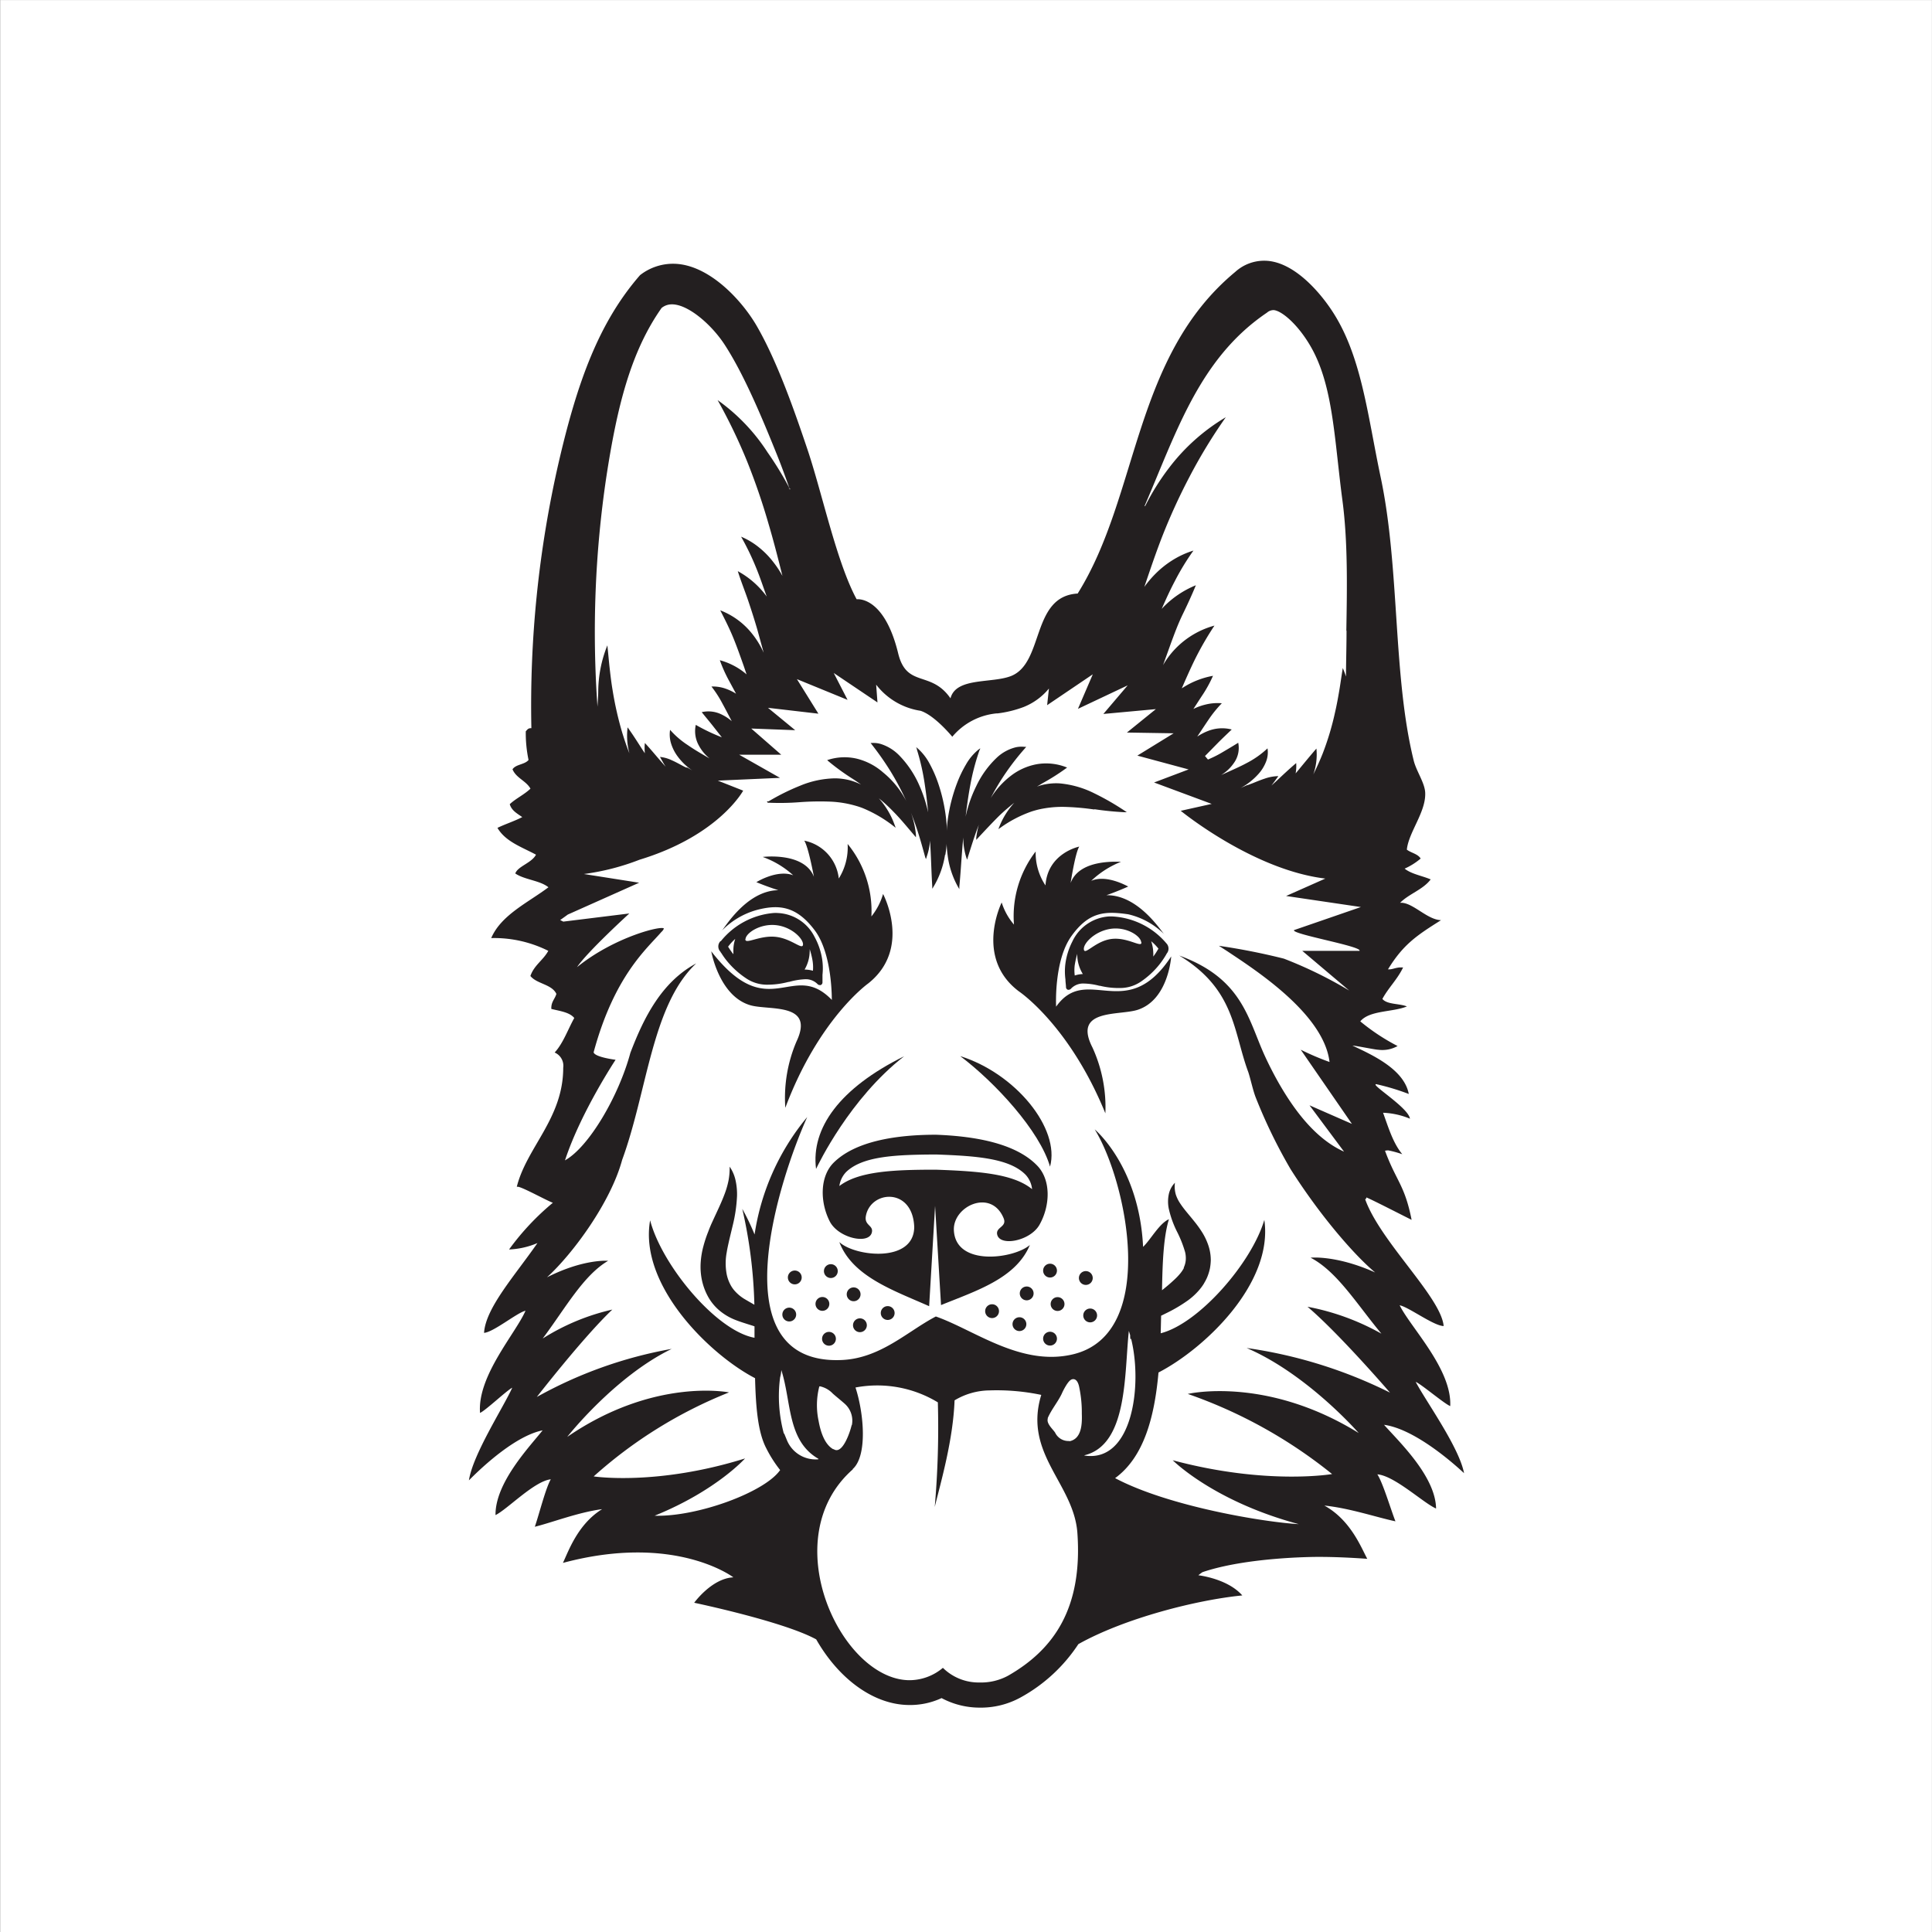 <svg xmlns="http://www.w3.org/2000/svg" xmlns:xlink="http://www.w3.org/1999/xlink" viewBox="0 0 279.67 279.67"><rect x="0" y="0" width="279.67" height="279.67" fill="#808080" stroke="none"/><defs><style>.cls-1{fill:none;}.cls-2{clip-path:url(#clip-path);}.cls-3{fill:#fff;}.cls-4{fill:#231f20;}</style><clipPath id="clip-path"><rect class="cls-1" x="0.03" y="0.01" width="279.63" height="279.66"/></clipPath></defs><g id="Layer_2" data-name="Layer 2"><g id="Layer_1-2" data-name="Layer 1"><g id="German_Shepherd_dog_-_isolated_outlined_vector_illustration" data-name="German Shepherd dog - isolated outlined vector illustration"><g class="cls-2"><polygon class="cls-3" points="279.67 279.67 0 279.67 0 0 279.67 0 279.67 279.67 279.67 279.67"/></g><path class="cls-4" d="M152,168.88c-1.48-5.16-7.93-12.18-13-16,8,2.51,14.5,10.47,13,16Z"/><path class="cls-4" d="M130.88,152.9c-7.88,6.14-12.4,15.59-12.75,16.31-.75-5.9,3.41-11.69,12.75-16.31Z"/><path class="cls-4" d="M86,152.36c.18-.38.2-.4,0,0Z"/><path class="cls-4" d="M89,136.18c0-.1,0,.06,0,0Z"/><path class="cls-4" d="M136.8,123.74h0a12.79,12.79,0,0,1-1.67,4.63l-.18.28c0-.12,0-.24,0-.36-.11-1.77-.15-3.39-.23-5h0l-.09-1.61a8.93,8.93,0,0,1-.51,2.41c0,.1-.07.2-.1.29,0-.11-.07-.22-.1-.33-.45-1.65-.87-3.14-1.37-4.58h0c-.22-.62-.45-1.24-.69-1.85a13.14,13.14,0,0,1,.73,3.24l0,.34c-.07-.08-.14-.15-.2-.23-1.07-1.25-2-2.4-3-3.41h0c-.71-.74-1.43-1.41-2.17-2a11.68,11.68,0,0,1,2.29,3.87c.05.13.1.26.14.39l-.27-.21a19,19,0,0,0-4.45-2.61h0c-.32-.13-.65-.24-1-.34a15.53,15.53,0,0,0-3.56-.61,39,39,0,0,0-4.59.07h0a36.88,36.88,0,0,1-4.44.08h-.2A1.29,1.29,0,0,0,111,116l.26,0a32.54,32.54,0,0,1,4.58-2.27h0a13.71,13.71,0,0,1,5.08-1.06,9,9,0,0,1,2.06.27,8.83,8.83,0,0,1,1.66.63c-.49-.36-1-.7-1.48-1h0a33.28,33.28,0,0,1-3.21-2.35l-.21-.19.23-.07a7.82,7.82,0,0,1,4.09-.13h0a9.08,9.08,0,0,1,3.79,2A13,13,0,0,1,131,115.6h0c.07.12.13.25.19.38-.09-.22-.19-.44-.29-.65a38.81,38.81,0,0,0-2.1-3.86h0a43.17,43.17,0,0,0-2.58-3.67c-.06-.09-.13-.17-.19-.25h.25a3.65,3.65,0,0,1,1.23.15,6.47,6.47,0,0,1,2.69,1.68h0a14.56,14.56,0,0,1,2.89,4.34,19.67,19.67,0,0,1,1.26,3.87c-.12-1.31-.27-2.62-.47-3.95a33.11,33.11,0,0,0-1.15-5.13c0-.12-.07-.24-.11-.36l.24.2a8,8,0,0,1,1.73,2.24h0a17.93,17.93,0,0,1,1.2,2.74h0a24.14,24.14,0,0,1,1.19,5.44,20.37,20.37,0,0,1,.1,2.33,16.76,16.76,0,0,1-.24,2.66Z"/><path class="cls-4" d="M158.47,117.19h0a36,36,0,0,0-4.54-.39,15.51,15.51,0,0,0-3.58.38c-.33.08-.65.17-1,.28h0a17.75,17.75,0,0,0-4.55,2.37l-.28.19.15-.38a11.3,11.3,0,0,1,2.15-3.43c-.74.58-1.47,1.2-2.19,1.89h0c-1,1-2,2.06-3.1,3.25l-.21.23c0-.11,0-.22,0-.33a12.77,12.77,0,0,1,.38-1.88l-.09.24h0c-.55,1.41-1,2.88-1.52,4.52,0,.11-.07.22-.1.33,0-.1-.07-.2-.1-.3a9.48,9.48,0,0,1-.45-2.92c-.07.7-.13,1.4-.18,2.11h0c-.13,1.62-.22,3.24-.39,5l0,.36c-.05-.1-.11-.19-.17-.29a12.65,12.65,0,0,1-1.53-4.67h0a18.23,18.23,0,0,1-.16-2.67,20.79,20.79,0,0,1,.17-2.33,23.81,23.81,0,0,1,1.36-5.39h0a17.46,17.46,0,0,1,1.29-2.69l.07.08-.07-.08a7.6,7.6,0,0,1,1.81-2.16l.25-.18c0,.12-.09.23-.13.35a33.59,33.59,0,0,0-1.32,5.06c-.28,1.51-.48,3-.66,4.48a18.65,18.65,0,0,1,1.52-4.38,13.74,13.74,0,0,1,3-4.17h0a6.17,6.17,0,0,1,2.76-1.5,4,4,0,0,1,1.24-.06l.25,0-.2.24a36.62,36.62,0,0,0-2.71,3.46h0a33.89,33.89,0,0,0-2.23,3.72l0,0a12.14,12.14,0,0,1,2.91-3.22,8.69,8.69,0,0,1,3.85-1.7h0a8,8,0,0,1,4.07.41l.23.09-.22.16a31.46,31.46,0,0,1-3.27,2.07h0l-.88.53a6.48,6.48,0,0,1,1.29-.35,8.31,8.31,0,0,1,2-.12,14,14,0,0,1,5,1.43h0a37.15,37.15,0,0,1,4.42,2.54l.3.2h-.4a43,43,0,0,1-4.35-.44Z"/><path class="cls-4" d="M120.41,144.78s.11-6.69-2.48-10.12-5.06-3.8-8.33-2.95a11.22,11.22,0,0,0-5.17,3.08c.27-.13,3.49-5.88,8.25-5.93,0,0-1.4-.42-3.19-1.16,0,0,3-1.88,5.33-1a13.07,13.07,0,0,0-4.41-2.65s6-.76,7.41,2.87c0,0-.8-4.36-1.4-5.23a6.27,6.27,0,0,1,5,5.48,8.48,8.48,0,0,0,1.28-5,15.32,15.32,0,0,1,3.44,10.49,9.27,9.27,0,0,0,1.69-3.25s4.21,7.91-2.15,12.95c0,0-7.14,5.06-12,18a20.78,20.78,0,0,1,1.61-9.58c2.72-5.73-4-4.47-6.69-5.27-4.52-1.33-5.64-7.8-5.64-7.8,8.38,10.79,11.71,1.14,17.42,7Z"/><path class="cls-4" d="M147.51,143.52c-6.5-4.86-2.51-12.88-2.51-12.88a9.1,9.1,0,0,0,1.78,3.2,15.34,15.34,0,0,1,3.14-10.58,8.47,8.47,0,0,0,1.42,4.91c.31-4.69,4.89-5.62,4.89-5.62-.58.89-1.25,5.26-1.25,5.27,1.34-3.67,7.32-3,7.32-3.08a13.36,13.36,0,0,0-4.34,2.77c2.27-1,5.37.86,5.36.82-1.77.79-3.16,1.26-3.16,1.26,4.76-.09,8.15,5.57,8.42,5.7a10.83,10.83,0,0,0-5.26-2.94c-3.34-.48-5.69-.4-8.24,3.18s-2.2,10.19-2.2,10.19c4.46-6.29,10.18,2.61,16.66-7.27,0,0-.38,6.28-4.86,7.73-2.7.87-9.43-.2-6.54,5.45a20.77,20.77,0,0,1,1.87,9.53c-5.22-12.78-12.5-17.64-12.5-17.64Z"/><path class="cls-4" d="M77.64,202.31s6.78-8.74,11-12.74a32.15,32.15,0,0,0-10.08,4.19c3.3-4.41,5.87-9.13,9.47-11.25,0,0-3.5-.32-8.85,2.39,3.74-3.4,9.22-10.85,10.88-17h0c3.65-9.94,4.3-22.43,10.72-28.44-5,2.68-7.59,7.85-9.53,12.95-1.72,6.37-6.06,13.68-9.47,15.56a.69.69,0,0,1,.05-.13c2.29-6.9,7.28-14.43,7.28-14.43s-3-.37-3.18-1.08c3-11.09,7.72-15,9.79-17.4a1.48,1.48,0,0,0,.38-.5C96,133.9,89,135.57,83.53,140h0c1.51-2.25,7.57-7.77,7.57-7.77l-9.56,1.18-.45-.23c.37-.26.74-.52,1.1-.79l10.33-4.61-8-1.26a34.7,34.7,0,0,0,8.06-2.07c11.5-3.5,15-10,15-10L103.91,113l9-.4L107,109.25l6.09,0-4.34-3.79,6.36.24-3.94-3.24,7.3.85-3.11-5,7.33,3-2-3.89,6.33,4.26-.19-2.57a10,10,0,0,0,6.42,3.78c2.07.66,4.6,3.76,4.6,3.76a9.54,9.54,0,0,1,6.39-3.38l.16,0a16.31,16.31,0,0,0,3.79-.93,9.09,9.09,0,0,0,3.65-2.67l-.26,2.41,6.61-4.47-2.15,5,7.2-3.4-3.52,4.14,7.6-.7-4.19,3.39,6.76.11-5.25,3.23,7.42,2-5,1.89,8.34,3.1-4.48,1s10.43,8.55,20.93,9.81l-5.68,2.52L197,131.3l-9.68,3.34c-.43.58,9.91,2.35,9.48,3l-8.29,0,6.8,5.75a61.44,61.44,0,0,0-9.46-4.62,94.46,94.46,0,0,0-9.41-1.86l1.27.82c3.9,2.61,13.92,9,14.75,16a37.8,37.8,0,0,1-4.17-1.78l7.41,10.74v0L189.56,160l5,6.71c-4-1.79-7.15-5.82-9.65-10.28-.64-1.15-1.24-2.33-1.79-3.52-2.46-5.34-3.2-11.23-12.42-14.59,8.12,4.92,7.81,11,10,16.88.33,1,.67,2.62,1.06,3.63a75.52,75.52,0,0,0,5.07,10.43h0c4.75,7.46,9.77,12.92,12.24,14.94-5.69-2.55-9.35-2.14-9.35-2.14,3.83,2,6.66,6.68,10.25,11a35,35,0,0,0-10.7-3.9c4.58,3.88,11.94,12.43,11.94,12.43a67.81,67.81,0,0,0-20.75-6.46c8.81,3.79,16.22,12.31,16.22,12.31-13.46-8.33-24.74-5.66-24.74-5.66a69.59,69.59,0,0,1,20.89,11.6s-9.5,1.64-23.07-2c0,0,5.88,5.94,18.25,9.25-4.92-.27-18.83-2.54-26.59-6.66,4.2-3.06,5.71-8.92,6.28-15.29,6.67-3.45,16.65-12.9,15.32-22.09-1.83,6.22-9.46,15-15,16.41l.06-2.54.79-.39a21.59,21.59,0,0,0,3.12-1.85,9.56,9.56,0,0,0,1.54-1.41,7.53,7.53,0,0,0,.7-.93l.3-.53.05-.11.08-.15.12-.28a7.24,7.24,0,0,0,.36-1.17,7.46,7.46,0,0,0,.13-1.25,6.72,6.72,0,0,0-.42-2.3,8.93,8.93,0,0,0-.91-1.83,15.94,15.94,0,0,0-1.07-1.47c-.72-.91-1.45-1.7-2-2.54a5.16,5.16,0,0,1-.67-1.35,4.23,4.23,0,0,1-.12-1.69,3.4,3.4,0,0,0-.9,1.72,5.19,5.19,0,0,0,0,2,14.53,14.53,0,0,0,1.26,3.48,16.69,16.69,0,0,1,1.11,2.83,3.82,3.82,0,0,1,.1,1.13,3.16,3.16,0,0,1-.24,1l-.05.13,0,0h0v0l0,.05c0,.08-.08.16-.12.24a4.36,4.36,0,0,1-.34.49,8.72,8.72,0,0,1-.95,1c-.52.49-1.12,1-1.74,1.49.07-4.07.22-7.72,1-10.28v0c-1.41.62-2.67,3-3.74,4-.56-11.66-7-17-7-17,4.66,7.56,9.21,29.43-3,32.52-7.59,1.91-14.39-3.48-20-5.44-4.09,2.13-8,6.06-13.62,6.3-18.07.8-8.85-26.66-5-35.17a34.54,34.54,0,0,0-7.62,17,33.4,33.4,0,0,0-1.78-3.71,69.12,69.12,0,0,1,1.75,13.88c-.55-.32-1.07-.61-1.53-.89a6.22,6.22,0,0,1-1.21-1,4.41,4.41,0,0,1-.78-1.12,5.58,5.58,0,0,1-.48-1.37,8.53,8.53,0,0,1,0-3.22c.09-.59.24-1.21.38-1.85l.24-1,.24-1a21.73,21.73,0,0,0,.63-4.3,9.35,9.35,0,0,0-.21-2.24,5.57,5.57,0,0,0-.86-2,9.5,9.5,0,0,1-.16,2,12.45,12.45,0,0,1-.53,1.86c-.44,1.2-1,2.36-1.57,3.59l-.43.94c-.13.31-.27.64-.4,1a17.82,17.82,0,0,0-.7,2.1,12,12,0,0,0-.4,2.37,9.41,9.41,0,0,0,.18,2.58,8.66,8.66,0,0,0,.92,2.44,7.14,7.14,0,0,0,1.68,2,8.23,8.23,0,0,0,2,1.21c.67.28,1.31.48,1.9.67l.89.28.22.08c0,.55,0,1.11,0,1.65-5.54-1-13.41-10.49-15.11-17-1.66,9.41,8.65,19.46,15.19,22.85.11,4.29.42,7.86,1.63,10.16a18.23,18.23,0,0,0,2,3.14c-2.21,3.2-12,6.8-18.17,6.61,8.91-3.61,13.09-8.29,13.09-8.29-12.82,4-21.91,2.6-21.91,2.6a65.7,65.7,0,0,1,19.59-12.16S94.7,199.36,82.11,208c0,0,6.83-8.71,15.12-12.74a62.46,62.46,0,0,0-19.59,7Zm35.83,5.22a20.73,20.73,0,0,1-.54-8.16,4.7,4.7,0,0,0,.17-1.05c1.49,4.63.83,10.23,5.37,12.85l0,.07a4.48,4.48,0,0,1-4.54-2.72l-.41-1Zm9.81-1.23c-.22,1-1.35,4.36-2.61,3.47a.08.08,0,0,1-.08,0c-1.26-.73-1.82-2.57-2.09-4.07a10.89,10.89,0,0,1,.08-4.92c0-.06.06-.11.12-.1a3.58,3.58,0,0,1,1.85,1.05c.58.51,1.2,1,1.76,1.5a3.27,3.27,0,0,1,1,3.08Zm.14,6.37c2.16-1.89,1.66-8,.42-11.82A16.91,16.91,0,0,1,135.76,203a132.43,132.43,0,0,1-.45,15.14c.92-3.73,2.65-9.67,2.87-15.43a10,10,0,0,1,5.06-1.44,31.45,31.45,0,0,1,7.49.65c-2.62,8.55,4.72,12.82,5.23,20,.77,10.9-3.43,16.86-10,20.63a8.19,8.19,0,0,1-4.16,1,7.36,7.36,0,0,1-5.31-2.12,7.53,7.53,0,0,1-4.92,1.79c-9.88-.15-19.48-20.54-8.11-30.53Zm31.41-4.08a2.13,2.13,0,0,1-2.1-1.22c-.35-.52-1.26-1.28-1.06-2,0-.1,0-.17,0-.1.53-1.23,1.41-2.26,2-3.46a10.12,10.12,0,0,1,.78-1.45c.19-.26.45-.65.8-.71.67-.11.91.76,1,1.28a17.74,17.74,0,0,1,.35,3.71c.05,1.46,0,3.68-1.84,4Zm2.15,2.07c6.31-1.53,5.76-11.84,6.43-18,.06.2.13.41.19.62a2.56,2.56,0,0,0,.05.62l.08-.13c1.68,6.71.22,18-6.75,16.93ZM194.92,91.27c0,2.21-.07,4.45-.08,6.67-.13-.41-.29-.83-.46-1.24-.19,1.12-.33,2.2-.51,3.26s-.37,2.11-.61,3.14a40.22,40.22,0,0,1-1.8,6c-.4,1-.85,2-1.35,3a8.62,8.62,0,0,0,.45-3.74c-1,1.15-1.89,2.25-2.77,3.31l-.24.28a5.72,5.72,0,0,0,.08-1.49c-1.08.92-2,1.79-2.87,2.61l-.71.64c.33-.43.65-.87,1-1.36a6.32,6.32,0,0,0-2,.37c-.61.2-1.18.44-1.7.65l-.75.28-.09,0,0,0h0l-.08.05-.21.09-.39.17-.26.12a9.5,9.5,0,0,0,2.56-2,5.77,5.77,0,0,0,1.11-1.75,3.68,3.68,0,0,0,.24-2,13.16,13.16,0,0,1-3,2.12c-1,.54-2.07,1-3.17,1.5l-.54.24h0a6,6,0,0,0,1.85-1.75,3.72,3.72,0,0,0,.62-2.92c-.93.58-1.65,1-2.38,1.43s-1.31.7-2,1l-.43-.51c.62-.62,1.2-1.22,1.81-1.84s1.26-1.23,2.06-2a5.54,5.54,0,0,0-3.42.21,7.54,7.54,0,0,0-1.57.82l.13-.2c.51-.76,1-1.51,1.51-2.26a17.09,17.09,0,0,1,1.92-2.37,7.3,7.3,0,0,0-2.4.2,8,8,0,0,0-1.72.63l1.17-1.8a18.79,18.79,0,0,0,1.67-3,12,12,0,0,0-4.28,1.66l-.24.15.51-1.17c.59-1.32,1.17-2.62,1.85-3.91a45.9,45.9,0,0,1,2.37-4,12.37,12.37,0,0,0-5.17,2.87,12.21,12.21,0,0,0-2.27,2.85l1.17-3.25c.51-1.37,1-2.71,1.66-4.07s1.3-2.73,1.92-4.24a13.85,13.85,0,0,0-4.78,3.24,1.29,1.29,0,0,1-.16.17c.59-1.35,1.19-2.68,1.89-4a35.09,35.09,0,0,1,2.7-4.43,12.9,12.9,0,0,0-3.11,1.44,13.82,13.82,0,0,0-2.41,1.94,15.38,15.38,0,0,0-1.59,1.88c.84-2.48,1.69-5,2.62-7.38A86.77,86.77,0,0,1,172.2,69a76.44,76.44,0,0,1,5.24-8.6,28.67,28.67,0,0,0-8.26,7.39,34.54,34.54,0,0,0-3.41,5.47l-.09,0c.62-1.44,1.22-2.88,1.81-4.3,3.84-9.25,7.47-18,15.91-23.7a1.44,1.44,0,0,1,1-.37c1.18.12,3.48,2.09,5.28,5.18,2.62,4.48,3.26,10.25,4,16.93.2,1.77.4,3.61.65,5.47.78,5.9.67,12.48.56,18.84ZM114.27,70.73c-.12,0-.09-.08,0-.08a48.3,48.3,0,0,0-3.16-5.17,27.6,27.6,0,0,0-7.23-7.56,79.73,79.73,0,0,1,4.27,8.87,95.11,95.11,0,0,1,3.11,9.07c.73,2.47,1.38,5,2,7.5a14.32,14.32,0,0,0-1.32-2,12.34,12.34,0,0,0-2-2.06,10.54,10.54,0,0,0-2.66-1.61,38.54,38.54,0,0,1,2.2,4.56c.56,1.36,1,2.73,1.51,4.11l-.13-.18a12.68,12.68,0,0,0-4.06-3.5c.49,1.55,1.06,2.94,1.53,4.34s.91,2.77,1.31,4.16l.91,3.31a12.57,12.57,0,0,0-1.88-3,10.8,10.8,0,0,0-4.41-3.14c.74,1.44,1.39,2.75,1.93,4.08s1,2.65,1.48,4c.13.39.27.79.4,1.19l-.2-.17a9.88,9.88,0,0,0-3.67-1.88,20.89,20.89,0,0,0,1.35,3l1,1.85a7.53,7.53,0,0,0-1.48-.72,5.53,5.53,0,0,0-2.08-.32,16.54,16.54,0,0,1,1.59,2.47c.43.78.82,1.55,1.24,2.34a2.12,2.12,0,0,0,.11.21,6.15,6.15,0,0,0-1.35-.91,4.3,4.3,0,0,0-3-.4c.67.84,1.22,1.48,1.73,2.14l1.18,1.5a27.76,27.76,0,0,1-3.77-1.8,4.26,4.26,0,0,0,.45,3,6,6,0,0,0,1.55,1.86h0l-.46-.26c-.94-.55-1.85-1.08-2.71-1.68A12.37,12.37,0,0,1,97,105.65a4.4,4.4,0,0,0,.15,2,6.23,6.23,0,0,0,.91,1.8,8.6,8.6,0,0,0,2.17,2.09l-.23-.14-.33-.19-.18-.1-.07,0h0l0,0-.08,0c-.21-.09-.42-.2-.64-.32-.45-.24-.94-.51-1.46-.74a5.19,5.19,0,0,0-1.7-.48c.28.52.55,1,.82,1.42l-.6-.68c-.76-.86-1.5-1.78-2.41-2.76a6.74,6.74,0,0,0,0,1.49l-.2-.29c-.73-1.11-1.43-2.26-2.3-3.46a9.89,9.89,0,0,0,.26,3.76c-.4-1-.75-2.05-1.07-3.1a48.9,48.9,0,0,1-1.37-6.09c-.17-1-.3-2.09-.42-3.16s-.21-2.16-.33-3.28a18.13,18.13,0,0,0-1.32,6.58c0,.75-.07,1.52-.11,2.3a152.3,152.3,0,0,1,1.28-33.25c1.53-10,3.48-18.06,8-24.47a2.32,2.32,0,0,1,1.35-.52c2.39-.13,5.91,2.94,7.8,5.87,2.72,4.19,5.3,10.28,7.69,16.25.55,1.37,1.11,2.93,1.7,4.59.08,0,.22,0,0,.08ZM78.59,207c-1.93,2.43-6.92,7.62-6.86,12.32,1.74-.86,5.6-4.91,8-5.18-.75,1.31-1.69,5.07-2.31,6.87,2.54-.63,6.27-2.09,9.74-2.55-3.52,2.17-4.87,6.09-5.67,7.78,16.24-4.35,24.67,2.09,24.67,2.09-3.13.15-5.67,3.68-5.67,3.68s12.91,2.7,17.66,5.3c3.28,5.74,8.3,9.43,13.36,9.5a10.81,10.81,0,0,0,4.79-1,11.68,11.68,0,0,0,5.45,1.38,11.93,11.93,0,0,0,6-1.48A23.52,23.52,0,0,0,156.1,238c6.75-3.78,17.19-6.41,23.73-7.05-2.14-2.45-6.36-2.92-6.36-2.92a6.7,6.7,0,0,1,.6-.45c6.37-2.16,16-2.21,16.78-2.21,2.32,0,4.71.11,7.07.28-.88-1.62-2.39-5.6-6.21-7.71,3.66.37,7.61,1.72,10.29,2.28-.7-1.78-1.79-5.51-2.62-6.8,2.49.2,6.65,4.14,8.5,4.95-.07-4.69-5.44-9.75-7.53-12.12,4.07.55,9.2,4.79,11.58,7-.71-3.77-5.57-10.48-7-13.22.88.39,4.1,3.14,5,3.51.26-5.35-5.74-11.38-7.32-14.59,1.26.22,4.95,3,6.37,3-.39-4.2-9.16-12.2-11.36-18.34.13-.09.2-.18.16-.28.78.3,5.83,2.9,6.56,3.25-1-5.06-2.23-5.6-3.85-10a1.8,1.8,0,0,1,.5-.05,15.71,15.71,0,0,1,2,.55c-1.34-1.61-2-3.85-2.78-6a11.15,11.15,0,0,1,3.89.86c-.23-1.62-5.82-5-4.88-5a34,34,0,0,1,4.71,1.42c-.67-3.55-5.22-5.63-8.15-7,.46,0,3.28.59,3.74.6a4.51,4.51,0,0,0,2.79-.54,30.27,30.27,0,0,1-5.4-3.57c1.34-1.62,4.66-1.31,6.75-2.16-1.09-.45-2.86-.25-3.55-1.09.88-1.63,2.17-2.82,3-4.56l-.36,0c-.63,0-1.18.28-1.61.28l-.22,0c2.19-3.59,4.16-4.91,7.68-7.12-2-.06-4-2.49-5.76-2.52h-.16c1.3-1.31,3.3-1.89,4.42-3.38-1.24-.53-2.79-.77-3.77-1.56a9.49,9.49,0,0,0,2.32-1.46c-.42-.69-1.41-.82-2-1.29.25-2.49,2.72-5.38,2.66-8.13,0-1.45-1.27-3.18-1.66-4.74-3.05-12.32-2-27.84-4.78-41-1.94-9.15-2.78-17.84-7.22-24.38-1.94-2.87-5.65-7-9.64-7a6.23,6.23,0,0,0-4.2,1.62C164,51.64,164.89,71.71,156,85.92c-6.74.38-4.83,10-9.62,11.93-2.77,1.11-8,.15-8.79,3.24-2.83-4.1-6.34-1.46-7.57-6.5-1.78-7.32-5-7.84-5.83-7.85H124c-2.84-5.25-4.89-14.92-7-21.34-2.09-6.24-4.54-13.15-7.43-18.17-2.18-3.79-7-9-12.07-9.05a7.75,7.75,0,0,0-4.85,1.65c-6,6.89-9.11,15.56-11.8,27.21a157.55,157.55,0,0,0-3.93,38.37h-.1c-.39,0-.52.26-.71.45a19,19,0,0,0,.4,4.15c-.55.68-1.83.61-2.32,1.35.52,1.27,1.95,1.65,2.6,2.8-.9.87-2.1,1.41-3,2.25.27.94,1.09,1.36,1.81,1.87-1.13.59-2.44,1-3.59,1.56,1.17,2,3.52,2.77,5.58,3.88-.64,1.22-2.62,1.66-3,2.72,1.34.92,3.57,1,4.8,2-2.92,2.2-6.85,4-8.28,7.35h.15a17.54,17.54,0,0,1,8.11,1.85c-.73,1.35-2.06,2.08-2.59,3.64.94,1.17,3.08,1.17,3.76,2.59-.21.76-.78,1.14-.73,2.18,1.24.31,2.63.47,3.32,1.31-.94,1.69-1.6,3.65-2.84,5a2.09,2.09,0,0,1,1.24,2.21c0,7.33-5.29,11.51-6.72,17.22h.13c.59,0,4.2,2,5.09,2.32a37,37,0,0,0-6.34,6.76,11.61,11.61,0,0,0,4.11-.93c-3.27,4.71-7.5,9.38-7.73,13,1.36-.09,4.8-2.94,6-3.2-1.41,3.26-7,9.44-6.58,14.79.85-.39,3.84-3.23,4.66-3.65-1.24,2.78-5.69,9.62-6.27,13.41,2.21-2.24,7-6.61,10.85-7.27Z"/><path class="cls-4" d="M120.27,183a1,1,0,0,1,0,2,1,1,0,0,1,0-2Z"/><path class="cls-4" d="M115.05,185.92a1,1,0,0,1,0-2,1,1,0,0,1,0,2Z"/><path class="cls-4" d="M123.57,186.36a1,1,0,0,1,0,2,1,1,0,0,1,0-2Z"/><path class="cls-4" d="M119.05,187.75a1,1,0,0,1,0,2,1,1,0,0,1,0-2Z"/><path class="cls-4" d="M114.25,191.29a1,1,0,0,1,0-2,1,1,0,0,1,0,2Z"/><path class="cls-4" d="M120,192.8a1,1,0,0,1,0,2,1,1,0,0,1,0-2Z"/><path class="cls-4" d="M124.48,190.84a1,1,0,0,1,0,2,1,1,0,0,1,0-2Z"/><path class="cls-4" d="M128.5,189.07a1,1,0,0,1,0,2,1,1,0,0,1,0-2Z"/><path class="cls-4" d="M152,182.93a1,1,0,0,1,0,2,1,1,0,0,1,0-2Z"/><path class="cls-4" d="M157.18,184a1,1,0,0,1,0,2,1,1,0,0,1,0-2Z"/><path class="cls-4" d="M148.62,186.23a1,1,0,0,1,0,2,1,1,0,0,1,0-2Z"/><path class="cls-4" d="M153.09,187.77a1,1,0,0,1,0,2,1,1,0,0,1,0-2Z"/><path class="cls-4" d="M157.81,189.42a1,1,0,0,1,0,2,1,1,0,0,1,0-2Z"/><path class="cls-4" d="M152,192.78a1,1,0,0,1,0,2,1,1,0,0,1,0-2Z"/><path class="cls-4" d="M147.57,190.68a1,1,0,0,1,0,2,1,1,0,0,1,0-2Z"/><path class="cls-4" d="M143.61,188.8a1,1,0,0,1,0,2,1,1,0,0,1,0-2Z"/><path class="cls-4" d="M121.5,171.71a3.64,3.64,0,0,1,1-2.07c2.41-2.29,7.12-2.49,13-2.52,5.9.21,10.61.56,12.95,2.92a3.59,3.59,0,0,1,.95,2.1c-2.73-2.24-7.74-2.6-13.93-2.82-6.2,0-11.22.23-14,2.39Zm0,8.09c1.9,5,7.88,7,13,9.28l.86-14.52.86,14.36c5.09-2.07,10.85-3.86,12.86-8.7-2.31,2-10.74,3.16-11-2.13-.16-3.5,5.4-6.09,7.2-1.75.54,1.29-1.18,1.27-.93,2.37.4,1.78,4.79.93,6.12-1.41,1.57-2.78,1.68-6.45-.29-8.53-3-3.16-8.7-4.29-14.69-4.51-6,0-11.75,1-14.82,4.05-2,2-2,5.7-.54,8.53,1.25,2.38,5.61,3.36,6.07,1.59.28-1.09-1.11-1-.86-2.4.67-3.72,6.76-4.2,7,1.56,0,5.29-8.6,4.31-10.84,2.21Z"/><path class="cls-4" d="M105.43,137a7,7,0,0,1,1-1.09,5.25,5.25,0,0,0-.27,1.59q0,.33,0,.63a9.54,9.54,0,0,1-.6-.84l-.17-.26,0,0Zm2.49-1.08c.08-.86,2.1-2.24,4.4-2s4,2,3.92,2.83-1.68-.91-4-1.14-4.43,1.19-4.34.32Zm8.55,4.43a5.41,5.41,0,0,0,.74-2.68v-.27a11.81,11.81,0,0,1,.4,1.59,6,6,0,0,1,.07,1.53,4.77,4.77,0,0,0-1.16-.17Zm-12.17-4.12a1.1,1.1,0,0,0,0,1.55c0,.07.1.15.15.24a10.84,10.84,0,0,0,.94,1.28,12.54,12.54,0,0,0,2.74,2.4,5.39,5.39,0,0,0,3,.84,11.81,11.81,0,0,0,3-.4l.09,0a10,10,0,0,1,2.36-.39,2.36,2.36,0,0,1,1.78.72.4.4,0,0,0,.29.12.24.24,0,0,0,.16,0,.41.41,0,0,0,.25-.38c0-.37,0-.75,0-1.11a8.73,8.73,0,0,0-.06-2.33,9.86,9.86,0,0,0-1.08-3.14,6.26,6.26,0,0,0-5.27-3.46,4.59,4.59,0,0,0-.74,0,11,11,0,0,0-7.57,4.08Z"/><path class="cls-4" d="M167.68,137.34l0,0-.16.27a8.12,8.12,0,0,1-.58.86,4.42,4.42,0,0,0,0-.63,5.53,5.53,0,0,0-.3-1.59,7.07,7.07,0,0,1,1.05,1.07Zm-2.46-.93c.11.86-2-.78-4.32-.49s-3.86,2.4-4,1.54,1.55-2.65,3.84-3,4.34,1,4.45,1.9ZM156.74,141h0a4.26,4.26,0,0,0-1.16.21,5.66,5.66,0,0,1,0-1.54,15.11,15.11,0,0,1,.36-1.6,2.44,2.44,0,0,0,0,.27,5.43,5.43,0,0,0,.81,2.66Zm12.09-2.9a1.11,1.11,0,0,0,0-1.56,11,11,0,0,0-7.68-3.87,6,6,0,0,0-.74,0,6.31,6.31,0,0,0-5.18,3.62,9.94,9.94,0,0,0-1,3.16,8.65,8.65,0,0,0,0,2.33c0,.37.07.74.08,1.12a.4.4,0,0,0,.26.37.3.3,0,0,0,.16,0,.39.39,0,0,0,.28-.13,2.41,2.41,0,0,1,1.77-.77,9.51,9.51,0,0,1,2.36.33l.09,0a11.49,11.49,0,0,0,3,.32,5.35,5.35,0,0,0,2.92-.92,12.17,12.17,0,0,0,2.68-2.48,12.39,12.39,0,0,0,.9-1.3,2.52,2.52,0,0,1,.15-.24Z"/></g></g></g></svg>